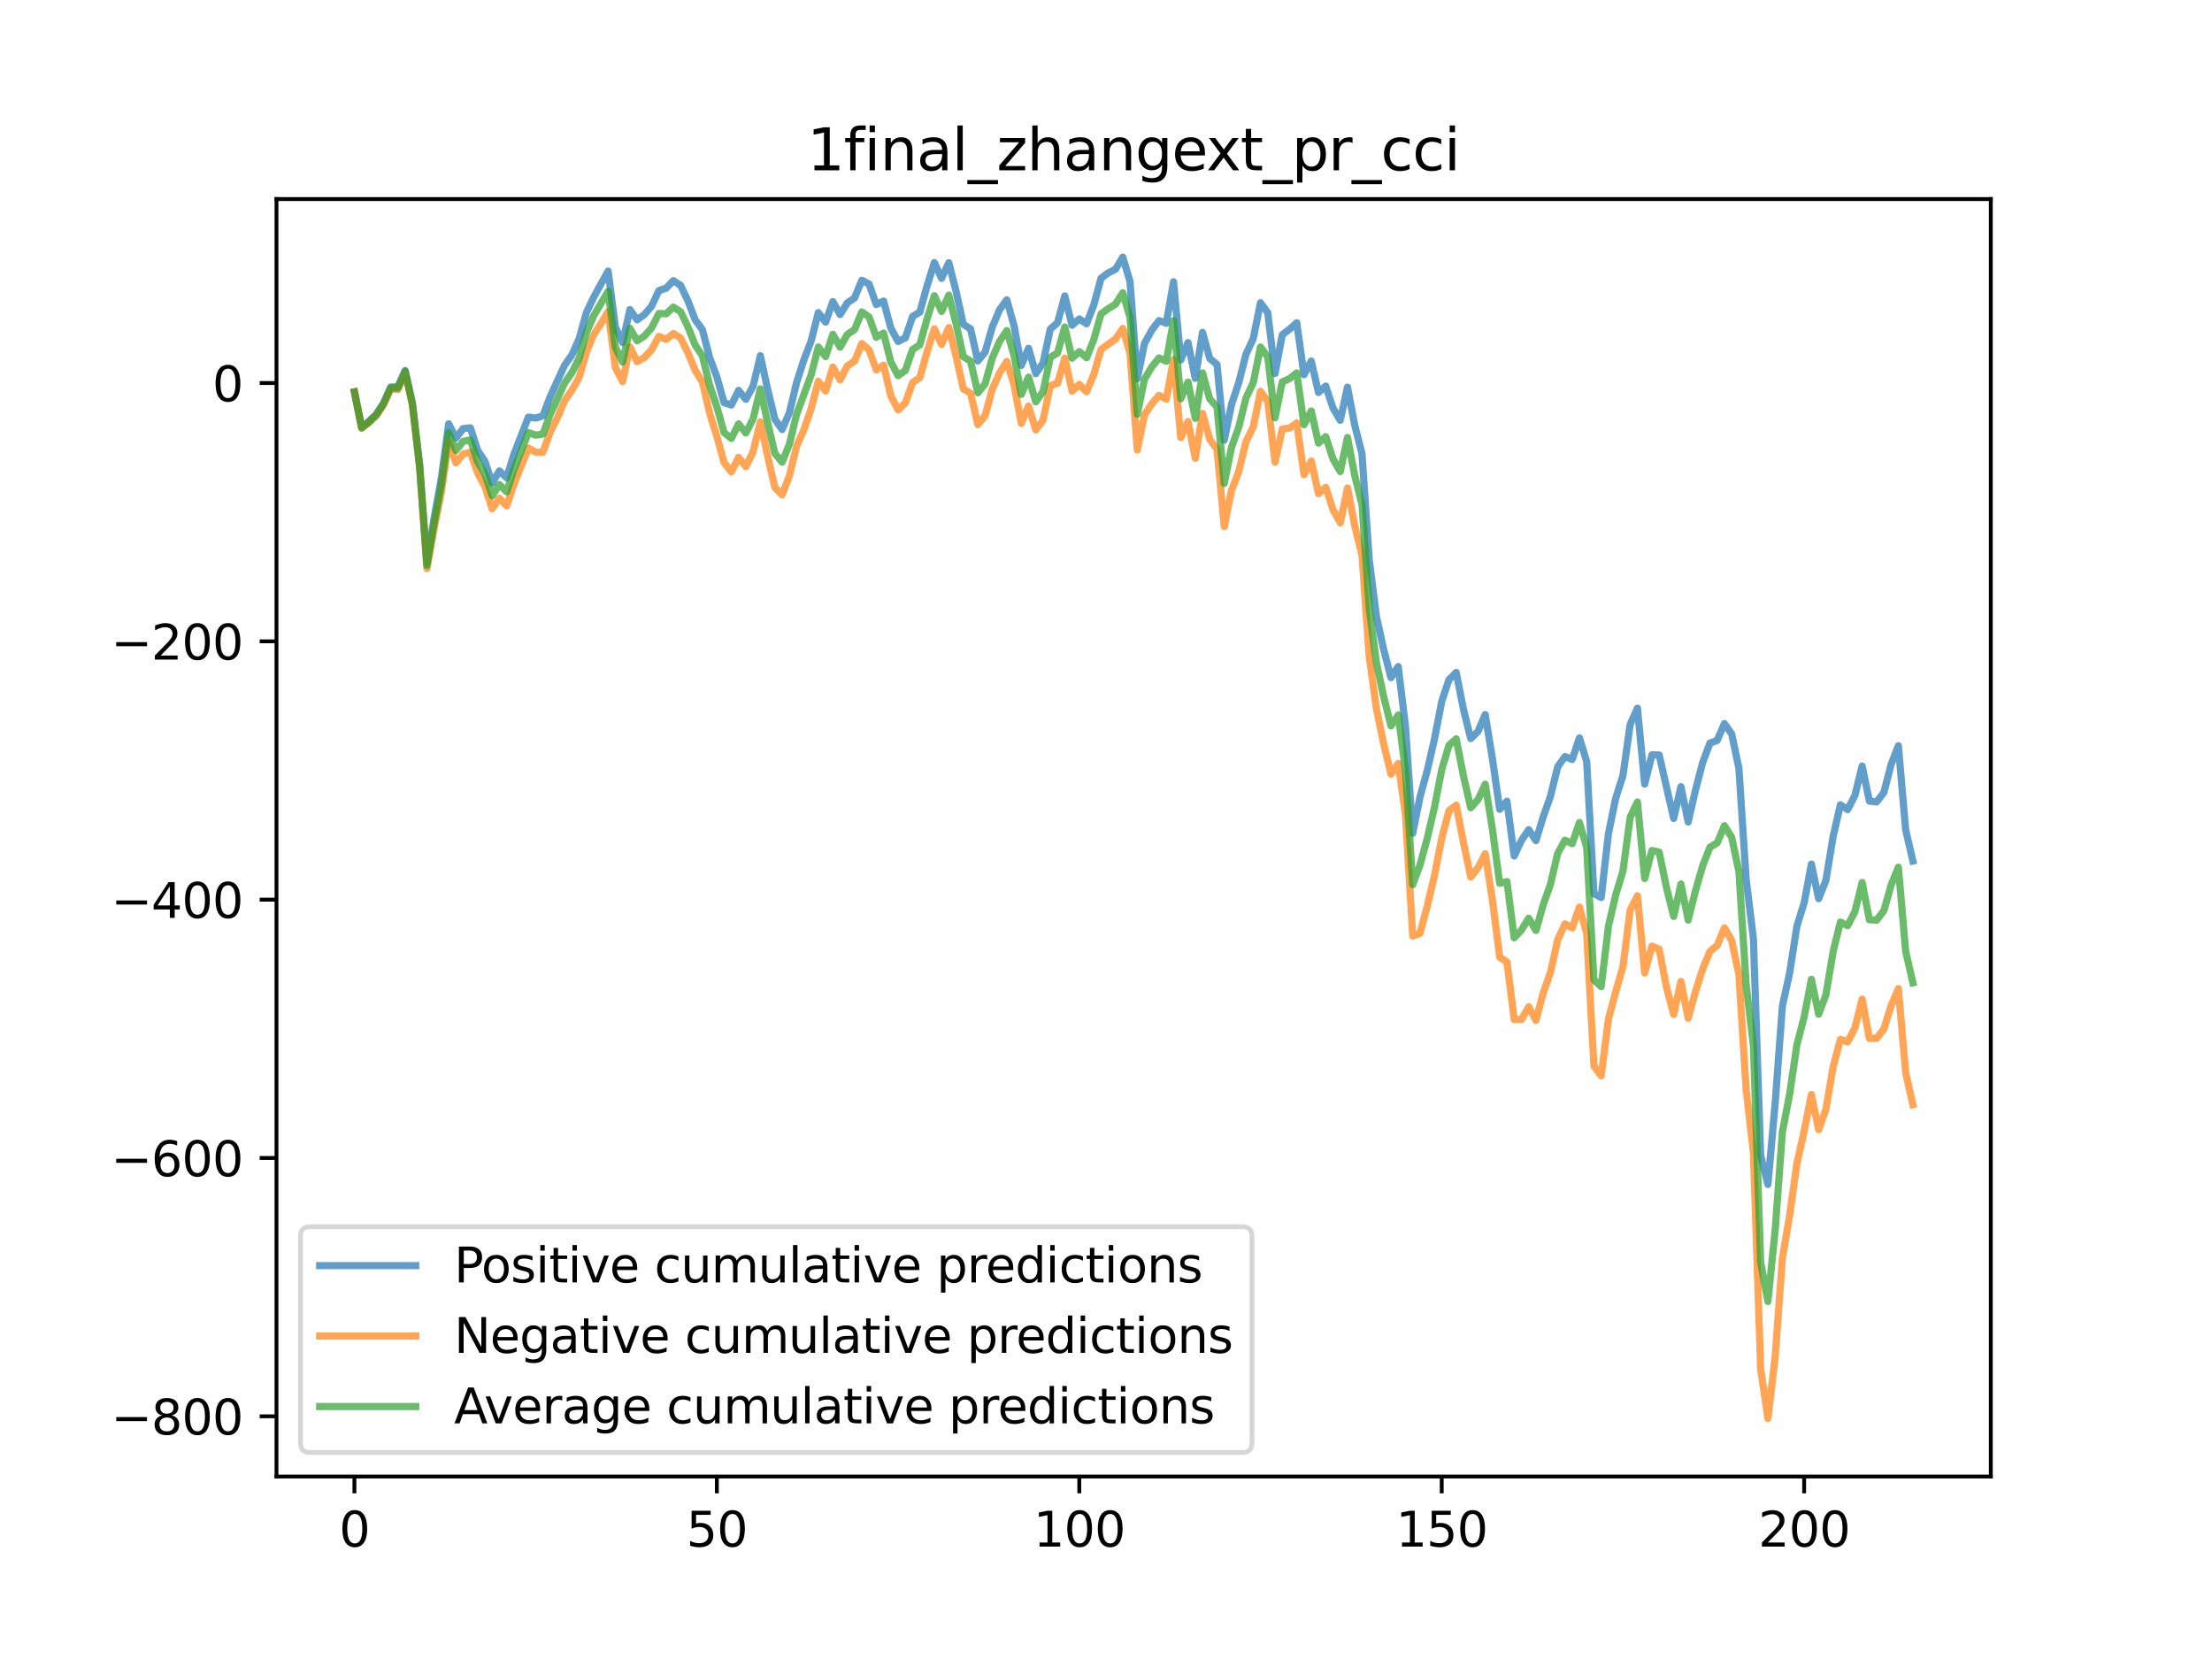 <?xml version="1.0" encoding="utf-8" standalone="no"?>
<!DOCTYPE svg PUBLIC "-//W3C//DTD SVG 1.1//EN"
  "http://www.w3.org/Graphics/SVG/1.1/DTD/svg11.dtd">
<svg xmlns:xlink="http://www.w3.org/1999/xlink" width="460.8pt" height="345.6pt" viewBox="0 0 460.8 345.6" xmlns="http://www.w3.org/2000/svg" version="1.1">
 <defs>
  <style type="text/css">*{stroke-linejoin: round; stroke-linecap: butt}</style>
 </defs>
 <g id="figure_1">
  <g id="patch_1">
   <path d="M 0 345.6 
L 460.8 345.6 
L 460.8 0 
L 0 0 
z
" style="fill: #ffffff"/>
  </g>
  <g id="axes_1">
   <g id="patch_2">
    <path d="M 57.6 307.584 
L 414.72 307.584 
L 414.72 41.472 
L 57.6 41.472 
z
" style="fill: #ffffff"/>
   </g>
   <g id="matplotlib.axis_1">
    <g id="xtick_1">
     <g id="line2d_1">
      <defs>
       <path id="m0b614abc8f" d="M 0 0 
L 0 3.5 
" style="stroke: #000000; stroke-width: 0.8"/>
      </defs>
      <g>
       <use xlink:href="#m0b614abc8f" x="73.833" y="307.584" style="stroke: #000000; stroke-width: 0.8"/>
      </g>
     </g>
     <g id="text_1">
      <!-- 0 -->
      <g transform="translate(70.651 322.182) scale(0.1 -0.1)">
       <defs>
        <path id="DejaVuSans-30" d="M 2034 4250 
Q 1547 4250 1301 3770 
Q 1056 3291 1056 2328 
Q 1056 1369 1301 889 
Q 1547 409 2034 409 
Q 2525 409 2770 889 
Q 3016 1369 3016 2328 
Q 3016 3291 2770 3770 
Q 2525 4250 2034 4250 
z
M 2034 4750 
Q 2819 4750 3233 4129 
Q 3647 3509 3647 2328 
Q 3647 1150 3233 529 
Q 2819 -91 2034 -91 
Q 1250 -91 836 529 
Q 422 1150 422 2328 
Q 422 3509 836 4129 
Q 1250 4750 2034 4750 
z
" transform="scale(0.016)"/>
       </defs>
       <use xlink:href="#DejaVuSans-30"/>
      </g>
     </g>
    </g>
    <g id="xtick_2">
     <g id="line2d_2">
      <g>
       <use xlink:href="#m0b614abc8f" x="149.334" y="307.584" style="stroke: #000000; stroke-width: 0.8"/>
      </g>
     </g>
     <g id="text_2">
      <!-- 50 -->
      <g transform="translate(142.971 322.182) scale(0.1 -0.1)">
       <defs>
        <path id="DejaVuSans-35" d="M 691 4666 
L 3169 4666 
L 3169 4134 
L 1269 4134 
L 1269 2991 
Q 1406 3038 1543 3061 
Q 1681 3084 1819 3084 
Q 2600 3084 3056 2656 
Q 3513 2228 3513 1497 
Q 3513 744 3044 326 
Q 2575 -91 1722 -91 
Q 1428 -91 1123 -41 
Q 819 9 494 109 
L 494 744 
Q 775 591 1075 516 
Q 1375 441 1709 441 
Q 2250 441 2565 725 
Q 2881 1009 2881 1497 
Q 2881 1984 2565 2268 
Q 2250 2553 1709 2553 
Q 1456 2553 1204 2497 
Q 953 2441 691 2322 
L 691 4666 
z
" transform="scale(0.016)"/>
       </defs>
       <use xlink:href="#DejaVuSans-35"/>
       <use xlink:href="#DejaVuSans-30" x="63.623"/>
      </g>
     </g>
    </g>
    <g id="xtick_3">
     <g id="line2d_3">
      <g>
       <use xlink:href="#m0b614abc8f" x="224.835" y="307.584" style="stroke: #000000; stroke-width: 0.8"/>
      </g>
     </g>
     <g id="text_3">
      <!-- 100 -->
      <g transform="translate(215.291 322.182) scale(0.1 -0.1)">
       <defs>
        <path id="DejaVuSans-31" d="M 794 531 
L 1825 531 
L 1825 4091 
L 703 3866 
L 703 4441 
L 1819 4666 
L 2450 4666 
L 2450 531 
L 3481 531 
L 3481 0 
L 794 0 
L 794 531 
z
" transform="scale(0.016)"/>
       </defs>
       <use xlink:href="#DejaVuSans-31"/>
       <use xlink:href="#DejaVuSans-30" x="63.623"/>
       <use xlink:href="#DejaVuSans-30" x="127.246"/>
      </g>
     </g>
    </g>
    <g id="xtick_4">
     <g id="line2d_4">
      <g>
       <use xlink:href="#m0b614abc8f" x="300.336" y="307.584" style="stroke: #000000; stroke-width: 0.8"/>
      </g>
     </g>
     <g id="text_4">
      <!-- 150 -->
      <g transform="translate(290.792 322.182) scale(0.1 -0.1)">
       <use xlink:href="#DejaVuSans-31"/>
       <use xlink:href="#DejaVuSans-35" x="63.623"/>
       <use xlink:href="#DejaVuSans-30" x="127.246"/>
      </g>
     </g>
    </g>
    <g id="xtick_5">
     <g id="line2d_5">
      <g>
       <use xlink:href="#m0b614abc8f" x="375.837" y="307.584" style="stroke: #000000; stroke-width: 0.8"/>
      </g>
     </g>
     <g id="text_5">
      <!-- 200 -->
      <g transform="translate(366.293 322.182) scale(0.1 -0.1)">
       <defs>
        <path id="DejaVuSans-32" d="M 1228 531 
L 3431 531 
L 3431 0 
L 469 0 
L 469 531 
Q 828 903 1448 1529 
Q 2069 2156 2228 2338 
Q 2531 2678 2651 2914 
Q 2772 3150 2772 3378 
Q 2772 3750 2511 3984 
Q 2250 4219 1831 4219 
Q 1534 4219 1204 4116 
Q 875 4013 500 3803 
L 500 4441 
Q 881 4594 1212 4672 
Q 1544 4750 1819 4750 
Q 2544 4750 2975 4387 
Q 3406 4025 3406 3419 
Q 3406 3131 3298 2873 
Q 3191 2616 2906 2266 
Q 2828 2175 2409 1742 
Q 1991 1309 1228 531 
z
" transform="scale(0.016)"/>
       </defs>
       <use xlink:href="#DejaVuSans-32"/>
       <use xlink:href="#DejaVuSans-30" x="63.623"/>
       <use xlink:href="#DejaVuSans-30" x="127.246"/>
      </g>
     </g>
    </g>
   </g>
   <g id="matplotlib.axis_2">
    <g id="ytick_1">
     <g id="line2d_6">
      <defs>
       <path id="m497c3c4cc0" d="M 0 0 
L -3.5 0 
" style="stroke: #000000; stroke-width: 0.8"/>
      </defs>
      <g>
       <use xlink:href="#m497c3c4cc0" x="57.6" y="295.037" style="stroke: #000000; stroke-width: 0.8"/>
      </g>
     </g>
     <g id="text_6">
      <!-- −800 -->
      <g transform="translate(23.133 298.836) scale(0.1 -0.1)">
       <defs>
        <path id="DejaVuSans-2212" d="M 678 2272 
L 4684 2272 
L 4684 1741 
L 678 1741 
L 678 2272 
z
" transform="scale(0.016)"/>
        <path id="DejaVuSans-38" d="M 2034 2216 
Q 1584 2216 1326 1975 
Q 1069 1734 1069 1313 
Q 1069 891 1326 650 
Q 1584 409 2034 409 
Q 2484 409 2743 651 
Q 3003 894 3003 1313 
Q 3003 1734 2745 1975 
Q 2488 2216 2034 2216 
z
M 1403 2484 
Q 997 2584 770 2862 
Q 544 3141 544 3541 
Q 544 4100 942 4425 
Q 1341 4750 2034 4750 
Q 2731 4750 3128 4425 
Q 3525 4100 3525 3541 
Q 3525 3141 3298 2862 
Q 3072 2584 2669 2484 
Q 3125 2378 3379 2068 
Q 3634 1759 3634 1313 
Q 3634 634 3220 271 
Q 2806 -91 2034 -91 
Q 1263 -91 848 271 
Q 434 634 434 1313 
Q 434 1759 690 2068 
Q 947 2378 1403 2484 
z
M 1172 3481 
Q 1172 3119 1398 2916 
Q 1625 2713 2034 2713 
Q 2441 2713 2670 2916 
Q 2900 3119 2900 3481 
Q 2900 3844 2670 4047 
Q 2441 4250 2034 4250 
Q 1625 4250 1398 4047 
Q 1172 3844 1172 3481 
z
" transform="scale(0.016)"/>
       </defs>
       <use xlink:href="#DejaVuSans-2212"/>
       <use xlink:href="#DejaVuSans-38" x="83.789"/>
       <use xlink:href="#DejaVuSans-30" x="147.412"/>
       <use xlink:href="#DejaVuSans-30" x="211.035"/>
      </g>
     </g>
    </g>
    <g id="ytick_2">
     <g id="line2d_7">
      <g>
       <use xlink:href="#m497c3c4cc0" x="57.6" y="241.226" style="stroke: #000000; stroke-width: 0.8"/>
      </g>
     </g>
     <g id="text_7">
      <!-- −600 -->
      <g transform="translate(23.133 245.026) scale(0.1 -0.1)">
       <defs>
        <path id="DejaVuSans-36" d="M 2113 2584 
Q 1688 2584 1439 2293 
Q 1191 2003 1191 1497 
Q 1191 994 1439 701 
Q 1688 409 2113 409 
Q 2538 409 2786 701 
Q 3034 994 3034 1497 
Q 3034 2003 2786 2293 
Q 2538 2584 2113 2584 
z
M 3366 4563 
L 3366 3988 
Q 3128 4100 2886 4159 
Q 2644 4219 2406 4219 
Q 1781 4219 1451 3797 
Q 1122 3375 1075 2522 
Q 1259 2794 1537 2939 
Q 1816 3084 2150 3084 
Q 2853 3084 3261 2657 
Q 3669 2231 3669 1497 
Q 3669 778 3244 343 
Q 2819 -91 2113 -91 
Q 1303 -91 875 529 
Q 447 1150 447 2328 
Q 447 3434 972 4092 
Q 1497 4750 2381 4750 
Q 2619 4750 2861 4703 
Q 3103 4656 3366 4563 
z
" transform="scale(0.016)"/>
       </defs>
       <use xlink:href="#DejaVuSans-2212"/>
       <use xlink:href="#DejaVuSans-36" x="83.789"/>
       <use xlink:href="#DejaVuSans-30" x="147.412"/>
       <use xlink:href="#DejaVuSans-30" x="211.035"/>
      </g>
     </g>
    </g>
    <g id="ytick_3">
     <g id="line2d_8">
      <g>
       <use xlink:href="#m497c3c4cc0" x="57.6" y="187.416" style="stroke: #000000; stroke-width: 0.8"/>
      </g>
     </g>
     <g id="text_8">
      <!-- −400 -->
      <g transform="translate(23.133 191.215) scale(0.1 -0.1)">
       <defs>
        <path id="DejaVuSans-34" d="M 2419 4116 
L 825 1625 
L 2419 1625 
L 2419 4116 
z
M 2253 4666 
L 3047 4666 
L 3047 1625 
L 3713 1625 
L 3713 1100 
L 3047 1100 
L 3047 0 
L 2419 0 
L 2419 1100 
L 313 1100 
L 313 1709 
L 2253 4666 
z
" transform="scale(0.016)"/>
       </defs>
       <use xlink:href="#DejaVuSans-2212"/>
       <use xlink:href="#DejaVuSans-34" x="83.789"/>
       <use xlink:href="#DejaVuSans-30" x="147.412"/>
       <use xlink:href="#DejaVuSans-30" x="211.035"/>
      </g>
     </g>
    </g>
    <g id="ytick_4">
     <g id="line2d_9">
      <g>
       <use xlink:href="#m497c3c4cc0" x="57.6" y="133.605" style="stroke: #000000; stroke-width: 0.8"/>
      </g>
     </g>
     <g id="text_9">
      <!-- −200 -->
      <g transform="translate(23.133 137.404) scale(0.1 -0.1)">
       <use xlink:href="#DejaVuSans-2212"/>
       <use xlink:href="#DejaVuSans-32" x="83.789"/>
       <use xlink:href="#DejaVuSans-30" x="147.412"/>
       <use xlink:href="#DejaVuSans-30" x="211.035"/>
      </g>
     </g>
    </g>
    <g id="ytick_5">
     <g id="line2d_10">
      <g>
       <use xlink:href="#m497c3c4cc0" x="57.6" y="79.794" style="stroke: #000000; stroke-width: 0.8"/>
      </g>
     </g>
     <g id="text_10">
      <!-- 0 -->
      <g transform="translate(44.237 83.594) scale(0.1 -0.1)">
       <use xlink:href="#DejaVuSans-30"/>
      </g>
     </g>
    </g>
   </g>
   <g id="line2d_11">
    <path d="M 73.833 81.65 
L 75.343 89.018 
L 76.853 87.754 
L 78.363 86.33 
L 79.873 84.019 
L 81.383 80.642 
L 82.893 80.517 
L 84.403 77.174 
L 85.913 83.98 
L 87.423 96.897 
L 88.933 117.179 
L 90.443 107.913 
L 91.953 99.524 
L 93.463 88.286 
L 94.973 91.252 
L 96.483 89.283 
L 97.993 89.121 
L 99.503 93.834 
L 101.013 96.103 
L 102.523 100.621 
L 104.033 98.099 
L 105.543 99.528 
L 107.053 94.665 
L 110.073 86.89 
L 111.583 87.101 
L 113.093 86.631 
L 114.603 82.64 
L 117.623 76.067 
L 119.133 73.955 
L 120.643 70.562 
L 122.153 65.133 
L 123.663 61.938 
L 126.683 56.471 
L 128.193 68.156 
L 129.704 71.349 
L 131.214 64.5 
L 132.724 66.615 
L 134.234 65.545 
L 135.744 63.776 
L 137.254 60.538 
L 138.764 60.039 
L 140.274 58.462 
L 141.784 59.46 
L 143.294 62.636 
L 144.804 66.605 
L 146.314 68.662 
L 147.824 74.472 
L 149.334 78.537 
L 150.844 83.885 
L 152.354 84.374 
L 153.864 81.327 
L 155.374 83.186 
L 156.884 80.437 
L 158.394 74.104 
L 159.904 81.035 
L 161.414 87.313 
L 162.924 89.468 
L 164.434 86.01 
L 165.944 79.694 
L 167.454 74.989 
L 168.964 71.063 
L 170.474 65.124 
L 171.984 67.112 
L 173.494 62.823 
L 175.004 65.525 
L 176.514 63.097 
L 178.024 62.073 
L 179.534 58.386 
L 181.044 59.178 
L 182.554 63.442 
L 184.064 62.711 
L 185.574 68.352 
L 187.084 71.133 
L 188.594 70.389 
L 190.104 65.928 
L 191.614 65.028 
L 193.124 59.556 
L 194.634 54.72 
L 196.144 57.993 
L 197.654 54.73 
L 199.164 60.676 
L 200.675 67.56 
L 202.185 68.515 
L 203.695 75.2 
L 205.205 73.365 
L 206.715 68.106 
L 208.225 64.528 
L 209.735 62.453 
L 211.245 67.873 
L 212.755 76.117 
L 214.265 72.567 
L 215.775 77.843 
L 217.285 75.628 
L 218.795 68.555 
L 220.305 67.227 
L 221.815 61.645 
L 223.325 67.754 
L 224.835 66.436 
L 226.345 67.444 
L 227.855 63.54 
L 229.365 57.975 
L 230.875 56.852 
L 232.385 56.084 
L 233.895 53.568 
L 235.405 58.669 
L 236.915 78.885 
L 238.425 71.535 
L 239.935 68.77 
L 241.445 66.785 
L 242.955 67.346 
L 244.465 58.711 
L 245.975 74.991 
L 247.485 71.363 
L 248.995 78.821 
L 250.505 69.242 
L 252.015 74.683 
L 253.525 75.924 
L 255.035 91.692 
L 256.545 84.259 
L 258.055 79.714 
L 259.565 73.787 
L 261.075 70.511 
L 262.585 63.066 
L 264.095 65.144 
L 265.605 77.823 
L 267.115 69.75 
L 268.625 68.587 
L 270.135 67.237 
L 271.645 78.07 
L 273.156 75.21 
L 274.666 81.761 
L 276.176 80.423 
L 277.686 85.009 
L 279.196 87.555 
L 280.706 80.654 
L 282.216 88.598 
L 283.726 94.517 
L 285.236 116.616 
L 286.746 128.48 
L 288.256 135.338 
L 289.766 141.169 
L 291.276 138.858 
L 292.786 151.38 
L 294.296 173.599 
L 295.806 166.028 
L 297.316 160.53 
L 298.826 153.945 
L 300.336 146.107 
L 301.846 141.602 
L 303.356 140.083 
L 304.866 147.783 
L 306.376 153.858 
L 307.886 152.394 
L 309.396 148.861 
L 310.906 158.101 
L 312.416 168.595 
L 313.926 166.912 
L 315.436 178.321 
L 316.946 175.061 
L 318.456 172.846 
L 319.966 175.119 
L 321.476 170.159 
L 322.986 165.894 
L 324.496 159.747 
L 326.006 157.595 
L 327.516 158.205 
L 329.026 153.735 
L 330.536 158.636 
L 332.046 186.164 
L 333.556 186.976 
L 335.066 173.67 
L 336.576 166.285 
L 338.086 161.592 
L 339.596 150.903 
L 341.106 147.526 
L 342.616 163.33 
L 344.127 157.241 
L 345.637 157.279 
L 348.657 170.5 
L 350.167 163.881 
L 351.677 171.236 
L 353.187 164.642 
L 354.697 158.845 
L 356.207 154.812 
L 357.717 154.248 
L 359.227 150.742 
L 360.737 152.893 
L 362.247 160.068 
L 363.757 183.228 
L 365.267 195.535 
L 366.777 240.708 
L 368.287 246.733 
L 369.797 229.871 
L 371.307 209.568 
L 372.817 202.665 
L 374.327 192.933 
L 375.837 188.051 
L 377.347 180.002 
L 378.857 187.208 
L 380.367 183.422 
L 381.877 174.233 
L 383.387 167.654 
L 384.897 168.659 
L 386.407 165.719 
L 387.917 159.571 
L 389.427 166.884 
L 390.937 167.056 
L 392.447 165.083 
L 393.957 159.245 
L 395.467 155.359 
L 396.977 172.834 
L 398.487 179.361 
L 398.487 179.361 
" clip-path="url(#pca2a68fd7c)" style="fill: none; stroke: #1f77b4; stroke-opacity: 0.7; stroke-width: 1.5; stroke-linecap: square"/>
   </g>
   <g id="line2d_12">
    <path d="M 73.833 81.63 
L 75.343 89.22 
L 76.853 88.058 
L 78.363 86.623 
L 79.873 84.34 
L 81.383 80.998 
L 82.893 81.169 
L 84.403 77.633 
L 85.913 84.38 
L 87.423 97.544 
L 88.933 118.445 
L 90.443 110.068 
L 91.953 102.386 
L 93.463 92 
L 94.973 96.412 
L 96.483 94.576 
L 97.993 94.22 
L 99.503 98.552 
L 101.013 101.35 
L 102.523 105.974 
L 104.033 103.78 
L 105.543 105.372 
L 107.053 100.896 
L 110.073 93.335 
L 111.583 94.185 
L 113.093 94.188 
L 114.603 90.02 
L 116.113 87.029 
L 117.623 83.461 
L 119.133 81.291 
L 120.643 78.615 
L 122.153 73.388 
L 123.663 69.698 
L 125.173 67.451 
L 126.683 64.906 
L 128.193 76.569 
L 129.704 79.474 
L 131.214 72.255 
L 132.724 75.327 
L 134.234 74.487 
L 135.744 72.836 
L 137.254 70.065 
L 138.764 70.702 
L 140.274 69.488 
L 141.784 70.425 
L 143.294 73.462 
L 144.804 77.132 
L 146.314 79.565 
L 147.824 86.026 
L 149.334 90.912 
L 150.844 96.379 
L 152.354 98.293 
L 153.864 95.279 
L 155.374 97.209 
L 156.884 94.097 
L 158.394 87.888 
L 159.904 94.995 
L 161.414 101.552 
L 162.924 103.083 
L 164.434 99.125 
L 165.944 92.939 
L 167.454 89.543 
L 168.964 85.174 
L 170.474 79.43 
L 171.984 81.457 
L 173.494 76.467 
L 175.004 79.12 
L 176.514 76.224 
L 178.024 75.227 
L 179.534 71.573 
L 181.044 72.904 
L 182.554 77.054 
L 184.064 76.068 
L 185.574 82.465 
L 187.084 85.384 
L 188.594 83.959 
L 190.104 79.691 
L 191.614 78.649 
L 193.124 73.294 
L 194.634 68.503 
L 196.144 71.757 
L 197.654 68.24 
L 199.164 74.201 
L 200.675 81.017 
L 202.185 81.919 
L 203.695 88.439 
L 205.205 86.61 
L 206.715 81.043 
L 208.225 77.706 
L 209.735 75.29 
L 211.245 80.218 
L 212.755 88.202 
L 214.265 84.583 
L 215.775 89.582 
L 217.285 87.488 
L 218.795 80.358 
L 220.305 79.825 
L 221.815 74.584 
L 223.325 81.481 
L 224.835 80.07 
L 226.345 81.607 
L 227.855 77.992 
L 229.365 72.783 
L 232.385 70.622 
L 233.895 68.42 
L 235.405 73.597 
L 236.915 93.745 
L 238.425 86.37 
L 239.935 84.143 
L 241.445 82.351 
L 242.955 83.158 
L 244.465 74.908 
L 245.975 91.162 
L 247.485 87.824 
L 248.995 95.471 
L 250.505 86.129 
L 252.015 91.548 
L 253.525 93.604 
L 255.035 109.687 
L 256.545 102.148 
L 258.055 98.218 
L 259.565 91.977 
L 261.075 88.912 
L 262.585 81.522 
L 264.095 83.623 
L 265.605 96.276 
L 267.115 89.37 
L 268.625 89.171 
L 270.135 88.117 
L 271.645 98.876 
L 273.156 96.034 
L 274.666 102.841 
L 276.176 101.512 
L 277.686 106.185 
L 279.196 108.909 
L 280.706 101.638 
L 282.216 109.519 
L 283.726 115.665 
L 285.236 136.783 
L 286.746 147.719 
L 288.256 155.03 
L 289.766 161.277 
L 291.276 159.042 
L 292.786 169.698 
L 294.296 194.977 
L 295.806 194.429 
L 297.316 188.779 
L 298.826 182.402 
L 300.336 174.603 
L 301.846 168.871 
L 303.356 167.745 
L 304.866 175.524 
L 306.376 182.687 
L 307.886 180.769 
L 309.396 177.86 
L 310.906 187.556 
L 312.416 199.422 
L 313.926 200.386 
L 315.436 212.407 
L 316.946 212.375 
L 318.456 209.734 
L 319.966 212.549 
L 321.476 206.841 
L 322.986 202.561 
L 324.496 195.766 
L 326.006 192.469 
L 327.516 193.3 
L 329.026 188.956 
L 330.536 194.458 
L 332.046 222.072 
L 333.556 224.107 
L 335.066 212.277 
L 336.576 206.604 
L 338.086 201.372 
L 339.596 189.581 
L 341.106 186.607 
L 342.616 202.666 
L 344.127 197.112 
L 345.637 197.742 
L 347.147 205.62 
L 348.657 211.331 
L 350.167 204.454 
L 351.677 212.106 
L 353.187 206.573 
L 354.697 201.844 
L 356.207 198.19 
L 357.717 196.961 
L 359.227 193.276 
L 360.737 195.926 
L 362.247 203.047 
L 363.757 227.048 
L 365.267 240.102 
L 366.777 285.152 
L 368.287 295.488 
L 369.797 282.651 
L 371.307 262.019 
L 372.817 253.157 
L 374.327 242.368 
L 375.837 235.618 
L 377.347 228 
L 378.857 235.336 
L 380.367 231.09 
L 381.877 222.204 
L 383.387 216.524 
L 384.897 217.032 
L 386.407 214.127 
L 387.917 208.113 
L 389.427 216.318 
L 390.937 216.314 
L 392.447 214.322 
L 393.957 209.499 
L 395.467 205.953 
L 396.977 223.434 
L 398.487 230.115 
L 398.487 230.115 
" clip-path="url(#pca2a68fd7c)" style="fill: none; stroke: #ff7f0e; stroke-opacity: 0.7; stroke-width: 1.5; stroke-linecap: square"/>
   </g>
   <g id="line2d_13">
    <path d="M 73.833 81.64 
L 75.343 89.119 
L 76.853 87.906 
L 78.363 86.477 
L 79.873 84.179 
L 81.383 80.82 
L 82.893 80.843 
L 84.403 77.403 
L 85.913 84.18 
L 87.423 97.22 
L 88.933 117.812 
L 90.443 108.991 
L 91.953 100.955 
L 93.463 90.143 
L 94.973 93.832 
L 96.483 91.93 
L 97.993 91.67 
L 99.503 96.193 
L 101.013 98.727 
L 102.523 103.298 
L 104.033 100.94 
L 105.543 102.45 
L 107.053 97.78 
L 110.073 90.113 
L 111.583 90.643 
L 113.093 90.409 
L 114.603 86.33 
L 117.623 79.764 
L 119.133 77.623 
L 120.643 74.588 
L 122.153 69.261 
L 123.663 65.818 
L 126.683 60.688 
L 128.193 72.363 
L 129.704 75.411 
L 131.214 68.378 
L 132.724 70.971 
L 134.234 70.016 
L 135.744 68.306 
L 137.254 65.302 
L 138.764 65.371 
L 140.274 63.975 
L 141.784 64.943 
L 143.294 68.049 
L 144.804 71.868 
L 146.314 74.113 
L 147.824 80.249 
L 149.334 84.724 
L 150.844 90.132 
L 152.354 91.334 
L 153.864 88.303 
L 155.374 90.198 
L 156.884 87.267 
L 158.394 80.996 
L 159.904 88.015 
L 161.414 94.432 
L 162.924 96.276 
L 164.434 92.567 
L 165.944 86.316 
L 168.964 78.119 
L 170.474 72.277 
L 171.984 74.285 
L 173.494 69.645 
L 175.004 72.323 
L 176.514 69.66 
L 178.024 68.65 
L 179.534 64.98 
L 181.044 66.041 
L 182.554 70.248 
L 184.064 69.39 
L 185.574 75.408 
L 187.084 78.259 
L 188.594 77.174 
L 190.104 72.809 
L 191.614 71.839 
L 193.124 66.425 
L 194.634 61.611 
L 196.144 64.875 
L 197.654 61.485 
L 199.164 67.439 
L 200.675 74.288 
L 202.185 75.217 
L 203.695 81.819 
L 205.205 79.988 
L 206.715 74.574 
L 208.225 71.117 
L 209.735 68.871 
L 211.245 74.045 
L 212.755 82.159 
L 214.265 78.575 
L 215.775 83.713 
L 217.285 81.558 
L 218.795 74.457 
L 220.305 73.526 
L 221.815 68.114 
L 223.325 74.617 
L 224.835 73.253 
L 226.345 74.526 
L 227.855 70.766 
L 229.365 65.379 
L 230.875 64.29 
L 232.385 63.353 
L 233.895 60.994 
L 235.405 66.133 
L 236.915 86.315 
L 238.425 78.952 
L 239.935 76.457 
L 241.445 74.568 
L 242.955 75.252 
L 244.465 66.809 
L 245.975 83.077 
L 247.485 79.593 
L 248.995 87.146 
L 250.505 77.686 
L 252.015 83.115 
L 253.525 84.764 
L 255.035 100.689 
L 256.545 93.204 
L 258.055 88.966 
L 259.565 82.882 
L 261.075 79.711 
L 262.585 72.294 
L 264.095 74.383 
L 265.605 87.049 
L 267.115 79.56 
L 268.625 78.879 
L 270.135 77.677 
L 271.645 88.473 
L 273.156 85.622 
L 274.666 92.301 
L 276.176 90.967 
L 277.686 95.597 
L 279.196 98.232 
L 280.706 91.146 
L 282.216 99.058 
L 283.726 105.091 
L 285.236 126.699 
L 286.746 138.099 
L 288.256 145.184 
L 289.766 151.223 
L 291.276 148.95 
L 292.786 160.539 
L 294.296 184.288 
L 295.806 180.228 
L 297.316 174.655 
L 298.826 168.174 
L 300.336 160.355 
L 301.846 155.236 
L 303.356 153.914 
L 304.866 161.654 
L 306.376 168.273 
L 307.886 166.582 
L 309.396 163.36 
L 310.906 172.829 
L 312.416 184.008 
L 313.926 183.649 
L 315.436 195.364 
L 316.946 193.718 
L 318.456 191.29 
L 319.966 193.834 
L 321.476 188.5 
L 322.986 184.227 
L 324.496 177.757 
L 326.006 175.032 
L 327.516 175.753 
L 329.026 171.346 
L 330.536 176.547 
L 332.046 204.118 
L 333.556 205.542 
L 335.066 192.974 
L 336.576 186.444 
L 338.086 181.482 
L 339.596 170.242 
L 341.106 167.066 
L 342.616 182.998 
L 344.127 177.176 
L 345.637 177.511 
L 347.147 184.85 
L 348.657 190.916 
L 350.167 184.168 
L 351.677 191.671 
L 353.187 185.607 
L 354.697 180.345 
L 356.207 176.501 
L 357.717 175.605 
L 359.227 172.009 
L 360.737 174.409 
L 362.247 181.558 
L 363.757 205.138 
L 365.267 217.818 
L 366.777 262.93 
L 368.287 271.111 
L 369.797 256.261 
L 371.307 235.793 
L 372.817 227.911 
L 374.327 217.651 
L 375.837 211.834 
L 377.347 204.001 
L 378.857 211.272 
L 380.367 207.256 
L 381.877 198.218 
L 383.387 192.089 
L 384.897 192.845 
L 386.407 189.923 
L 387.917 183.842 
L 389.427 191.601 
L 390.937 191.685 
L 392.447 189.702 
L 393.957 184.372 
L 395.467 180.656 
L 396.977 198.134 
L 398.487 204.738 
L 398.487 204.738 
" clip-path="url(#pca2a68fd7c)" style="fill: none; stroke: #2ca02c; stroke-opacity: 0.7; stroke-width: 1.5; stroke-linecap: square"/>
   </g>
   <g id="patch_3">
    <path d="M 57.6 307.584 
L 57.6 41.472 
" style="fill: none; stroke: #000000; stroke-width: 0.8; stroke-linejoin: miter; stroke-linecap: square"/>
   </g>
   <g id="patch_4">
    <path d="M 414.72 307.584 
L 414.72 41.472 
" style="fill: none; stroke: #000000; stroke-width: 0.8; stroke-linejoin: miter; stroke-linecap: square"/>
   </g>
   <g id="patch_5">
    <path d="M 57.6 307.584 
L 414.72 307.584 
" style="fill: none; stroke: #000000; stroke-width: 0.8; stroke-linejoin: miter; stroke-linecap: square"/>
   </g>
   <g id="patch_6">
    <path d="M 57.6 41.472 
L 414.72 41.472 
" style="fill: none; stroke: #000000; stroke-width: 0.8; stroke-linejoin: miter; stroke-linecap: square"/>
   </g>
   <g id="text_11">
    <!-- 1final_zhangext_pr_cci -->
    <g transform="translate(168.146 35.472) scale(0.12 -0.12)">
     <defs>
      <path id="DejaVuSans-66" d="M 2375 4863 
L 2375 4384 
L 1825 4384 
Q 1516 4384 1395 4259 
Q 1275 4134 1275 3809 
L 1275 3500 
L 2222 3500 
L 2222 3053 
L 1275 3053 
L 1275 0 
L 697 0 
L 697 3053 
L 147 3053 
L 147 3500 
L 697 3500 
L 697 3744 
Q 697 4328 969 4595 
Q 1241 4863 1831 4863 
L 2375 4863 
z
" transform="scale(0.016)"/>
      <path id="DejaVuSans-69" d="M 603 3500 
L 1178 3500 
L 1178 0 
L 603 0 
L 603 3500 
z
M 603 4863 
L 1178 4863 
L 1178 4134 
L 603 4134 
L 603 4863 
z
" transform="scale(0.016)"/>
      <path id="DejaVuSans-6e" d="M 3513 2113 
L 3513 0 
L 2938 0 
L 2938 2094 
Q 2938 2591 2744 2837 
Q 2550 3084 2163 3084 
Q 1697 3084 1428 2787 
Q 1159 2491 1159 1978 
L 1159 0 
L 581 0 
L 581 3500 
L 1159 3500 
L 1159 2956 
Q 1366 3272 1645 3428 
Q 1925 3584 2291 3584 
Q 2894 3584 3203 3211 
Q 3513 2838 3513 2113 
z
" transform="scale(0.016)"/>
      <path id="DejaVuSans-61" d="M 2194 1759 
Q 1497 1759 1228 1600 
Q 959 1441 959 1056 
Q 959 750 1161 570 
Q 1363 391 1709 391 
Q 2188 391 2477 730 
Q 2766 1069 2766 1631 
L 2766 1759 
L 2194 1759 
z
M 3341 1997 
L 3341 0 
L 2766 0 
L 2766 531 
Q 2569 213 2275 61 
Q 1981 -91 1556 -91 
Q 1019 -91 701 211 
Q 384 513 384 1019 
Q 384 1609 779 1909 
Q 1175 2209 1959 2209 
L 2766 2209 
L 2766 2266 
Q 2766 2663 2505 2880 
Q 2244 3097 1772 3097 
Q 1472 3097 1187 3025 
Q 903 2953 641 2809 
L 641 3341 
Q 956 3463 1253 3523 
Q 1550 3584 1831 3584 
Q 2591 3584 2966 3190 
Q 3341 2797 3341 1997 
z
" transform="scale(0.016)"/>
      <path id="DejaVuSans-6c" d="M 603 4863 
L 1178 4863 
L 1178 0 
L 603 0 
L 603 4863 
z
" transform="scale(0.016)"/>
      <path id="DejaVuSans-5f" d="M 3263 -1063 
L 3263 -1509 
L -63 -1509 
L -63 -1063 
L 3263 -1063 
z
" transform="scale(0.016)"/>
      <path id="DejaVuSans-7a" d="M 353 3500 
L 3084 3500 
L 3084 2975 
L 922 459 
L 3084 459 
L 3084 0 
L 275 0 
L 275 525 
L 2438 3041 
L 353 3041 
L 353 3500 
z
" transform="scale(0.016)"/>
      <path id="DejaVuSans-68" d="M 3513 2113 
L 3513 0 
L 2938 0 
L 2938 2094 
Q 2938 2591 2744 2837 
Q 2550 3084 2163 3084 
Q 1697 3084 1428 2787 
Q 1159 2491 1159 1978 
L 1159 0 
L 581 0 
L 581 4863 
L 1159 4863 
L 1159 2956 
Q 1366 3272 1645 3428 
Q 1925 3584 2291 3584 
Q 2894 3584 3203 3211 
Q 3513 2838 3513 2113 
z
" transform="scale(0.016)"/>
      <path id="DejaVuSans-67" d="M 2906 1791 
Q 2906 2416 2648 2759 
Q 2391 3103 1925 3103 
Q 1463 3103 1205 2759 
Q 947 2416 947 1791 
Q 947 1169 1205 825 
Q 1463 481 1925 481 
Q 2391 481 2648 825 
Q 2906 1169 2906 1791 
z
M 3481 434 
Q 3481 -459 3084 -895 
Q 2688 -1331 1869 -1331 
Q 1566 -1331 1297 -1286 
Q 1028 -1241 775 -1147 
L 775 -588 
Q 1028 -725 1275 -790 
Q 1522 -856 1778 -856 
Q 2344 -856 2625 -561 
Q 2906 -266 2906 331 
L 2906 616 
Q 2728 306 2450 153 
Q 2172 0 1784 0 
Q 1141 0 747 490 
Q 353 981 353 1791 
Q 353 2603 747 3093 
Q 1141 3584 1784 3584 
Q 2172 3584 2450 3431 
Q 2728 3278 2906 2969 
L 2906 3500 
L 3481 3500 
L 3481 434 
z
" transform="scale(0.016)"/>
      <path id="DejaVuSans-65" d="M 3597 1894 
L 3597 1613 
L 953 1613 
Q 991 1019 1311 708 
Q 1631 397 2203 397 
Q 2534 397 2845 478 
Q 3156 559 3463 722 
L 3463 178 
Q 3153 47 2828 -22 
Q 2503 -91 2169 -91 
Q 1331 -91 842 396 
Q 353 884 353 1716 
Q 353 2575 817 3079 
Q 1281 3584 2069 3584 
Q 2775 3584 3186 3129 
Q 3597 2675 3597 1894 
z
M 3022 2063 
Q 3016 2534 2758 2815 
Q 2500 3097 2075 3097 
Q 1594 3097 1305 2825 
Q 1016 2553 972 2059 
L 3022 2063 
z
" transform="scale(0.016)"/>
      <path id="DejaVuSans-78" d="M 3513 3500 
L 2247 1797 
L 3578 0 
L 2900 0 
L 1881 1375 
L 863 0 
L 184 0 
L 1544 1831 
L 300 3500 
L 978 3500 
L 1906 2253 
L 2834 3500 
L 3513 3500 
z
" transform="scale(0.016)"/>
      <path id="DejaVuSans-74" d="M 1172 4494 
L 1172 3500 
L 2356 3500 
L 2356 3053 
L 1172 3053 
L 1172 1153 
Q 1172 725 1289 603 
Q 1406 481 1766 481 
L 2356 481 
L 2356 0 
L 1766 0 
Q 1100 0 847 248 
Q 594 497 594 1153 
L 594 3053 
L 172 3053 
L 172 3500 
L 594 3500 
L 594 4494 
L 1172 4494 
z
" transform="scale(0.016)"/>
      <path id="DejaVuSans-70" d="M 1159 525 
L 1159 -1331 
L 581 -1331 
L 581 3500 
L 1159 3500 
L 1159 2969 
Q 1341 3281 1617 3432 
Q 1894 3584 2278 3584 
Q 2916 3584 3314 3078 
Q 3713 2572 3713 1747 
Q 3713 922 3314 415 
Q 2916 -91 2278 -91 
Q 1894 -91 1617 61 
Q 1341 213 1159 525 
z
M 3116 1747 
Q 3116 2381 2855 2742 
Q 2594 3103 2138 3103 
Q 1681 3103 1420 2742 
Q 1159 2381 1159 1747 
Q 1159 1113 1420 752 
Q 1681 391 2138 391 
Q 2594 391 2855 752 
Q 3116 1113 3116 1747 
z
" transform="scale(0.016)"/>
      <path id="DejaVuSans-72" d="M 2631 2963 
Q 2534 3019 2420 3045 
Q 2306 3072 2169 3072 
Q 1681 3072 1420 2755 
Q 1159 2438 1159 1844 
L 1159 0 
L 581 0 
L 581 3500 
L 1159 3500 
L 1159 2956 
Q 1341 3275 1631 3429 
Q 1922 3584 2338 3584 
Q 2397 3584 2469 3576 
Q 2541 3569 2628 3553 
L 2631 2963 
z
" transform="scale(0.016)"/>
      <path id="DejaVuSans-63" d="M 3122 3366 
L 3122 2828 
Q 2878 2963 2633 3030 
Q 2388 3097 2138 3097 
Q 1578 3097 1268 2742 
Q 959 2388 959 1747 
Q 959 1106 1268 751 
Q 1578 397 2138 397 
Q 2388 397 2633 464 
Q 2878 531 3122 666 
L 3122 134 
Q 2881 22 2623 -34 
Q 2366 -91 2075 -91 
Q 1284 -91 818 406 
Q 353 903 353 1747 
Q 353 2603 823 3093 
Q 1294 3584 2113 3584 
Q 2378 3584 2631 3529 
Q 2884 3475 3122 3366 
z
" transform="scale(0.016)"/>
     </defs>
     <use xlink:href="#DejaVuSans-31"/>
     <use xlink:href="#DejaVuSans-66" x="63.623"/>
     <use xlink:href="#DejaVuSans-69" x="98.828"/>
     <use xlink:href="#DejaVuSans-6e" x="126.611"/>
     <use xlink:href="#DejaVuSans-61" x="189.99"/>
     <use xlink:href="#DejaVuSans-6c" x="251.27"/>
     <use xlink:href="#DejaVuSans-5f" x="279.053"/>
     <use xlink:href="#DejaVuSans-7a" x="329.053"/>
     <use xlink:href="#DejaVuSans-68" x="381.543"/>
     <use xlink:href="#DejaVuSans-61" x="444.922"/>
     <use xlink:href="#DejaVuSans-6e" x="506.201"/>
     <use xlink:href="#DejaVuSans-67" x="569.58"/>
     <use xlink:href="#DejaVuSans-65" x="633.057"/>
     <use xlink:href="#DejaVuSans-78" x="692.83"/>
     <use xlink:href="#DejaVuSans-74" x="752.01"/>
     <use xlink:href="#DejaVuSans-5f" x="791.219"/>
     <use xlink:href="#DejaVuSans-70" x="841.219"/>
     <use xlink:href="#DejaVuSans-72" x="904.695"/>
     <use xlink:href="#DejaVuSans-5f" x="945.809"/>
     <use xlink:href="#DejaVuSans-63" x="995.809"/>
     <use xlink:href="#DejaVuSans-63" x="1050.789"/>
     <use xlink:href="#DejaVuSans-69" x="1105.77"/>
    </g>
   </g>
   <g id="legend_1">
    <g id="patch_7">
     <path d="M 64.6 302.584 
L 258.805 302.584 
Q 260.805 302.584 260.805 300.584 
L 260.805 257.55 
Q 260.805 255.55 258.805 255.55 
L 64.6 255.55 
Q 62.6 255.55 62.6 257.55 
L 62.6 300.584 
Q 62.6 302.584 64.6 302.584 
z
" style="fill: #ffffff; opacity: 0.8; stroke: #cccccc; stroke-linejoin: miter"/>
    </g>
    <g id="line2d_14">
     <path d="M 66.6 263.648 
L 76.6 263.648 
L 86.6 263.648 
" style="fill: none; stroke: #1f77b4; stroke-opacity: 0.7; stroke-width: 1.5; stroke-linecap: square"/>
    </g>
    <g id="text_12">
     <!-- Positive cumulative predictions -->
     <g transform="translate(94.6 267.148) scale(0.1 -0.1)">
      <defs>
       <path id="DejaVuSans-50" d="M 1259 4147 
L 1259 2394 
L 2053 2394 
Q 2494 2394 2734 2622 
Q 2975 2850 2975 3272 
Q 2975 3691 2734 3919 
Q 2494 4147 2053 4147 
L 1259 4147 
z
M 628 4666 
L 2053 4666 
Q 2838 4666 3239 4311 
Q 3641 3956 3641 3272 
Q 3641 2581 3239 2228 
Q 2838 1875 2053 1875 
L 1259 1875 
L 1259 0 
L 628 0 
L 628 4666 
z
" transform="scale(0.016)"/>
       <path id="DejaVuSans-6f" d="M 1959 3097 
Q 1497 3097 1228 2736 
Q 959 2375 959 1747 
Q 959 1119 1226 758 
Q 1494 397 1959 397 
Q 2419 397 2687 759 
Q 2956 1122 2956 1747 
Q 2956 2369 2687 2733 
Q 2419 3097 1959 3097 
z
M 1959 3584 
Q 2709 3584 3137 3096 
Q 3566 2609 3566 1747 
Q 3566 888 3137 398 
Q 2709 -91 1959 -91 
Q 1206 -91 779 398 
Q 353 888 353 1747 
Q 353 2609 779 3096 
Q 1206 3584 1959 3584 
z
" transform="scale(0.016)"/>
       <path id="DejaVuSans-73" d="M 2834 3397 
L 2834 2853 
Q 2591 2978 2328 3040 
Q 2066 3103 1784 3103 
Q 1356 3103 1142 2972 
Q 928 2841 928 2578 
Q 928 2378 1081 2264 
Q 1234 2150 1697 2047 
L 1894 2003 
Q 2506 1872 2764 1633 
Q 3022 1394 3022 966 
Q 3022 478 2636 193 
Q 2250 -91 1575 -91 
Q 1294 -91 989 -36 
Q 684 19 347 128 
L 347 722 
Q 666 556 975 473 
Q 1284 391 1588 391 
Q 1994 391 2212 530 
Q 2431 669 2431 922 
Q 2431 1156 2273 1281 
Q 2116 1406 1581 1522 
L 1381 1569 
Q 847 1681 609 1914 
Q 372 2147 372 2553 
Q 372 3047 722 3315 
Q 1072 3584 1716 3584 
Q 2034 3584 2315 3537 
Q 2597 3491 2834 3397 
z
" transform="scale(0.016)"/>
       <path id="DejaVuSans-76" d="M 191 3500 
L 800 3500 
L 1894 563 
L 2988 3500 
L 3597 3500 
L 2284 0 
L 1503 0 
L 191 3500 
z
" transform="scale(0.016)"/>
       <path id="DejaVuSans-20" transform="scale(0.016)"/>
       <path id="DejaVuSans-75" d="M 544 1381 
L 544 3500 
L 1119 3500 
L 1119 1403 
Q 1119 906 1312 657 
Q 1506 409 1894 409 
Q 2359 409 2629 706 
Q 2900 1003 2900 1516 
L 2900 3500 
L 3475 3500 
L 3475 0 
L 2900 0 
L 2900 538 
Q 2691 219 2414 64 
Q 2138 -91 1772 -91 
Q 1169 -91 856 284 
Q 544 659 544 1381 
z
M 1991 3584 
L 1991 3584 
z
" transform="scale(0.016)"/>
       <path id="DejaVuSans-6d" d="M 3328 2828 
Q 3544 3216 3844 3400 
Q 4144 3584 4550 3584 
Q 5097 3584 5394 3201 
Q 5691 2819 5691 2113 
L 5691 0 
L 5113 0 
L 5113 2094 
Q 5113 2597 4934 2840 
Q 4756 3084 4391 3084 
Q 3944 3084 3684 2787 
Q 3425 2491 3425 1978 
L 3425 0 
L 2847 0 
L 2847 2094 
Q 2847 2600 2669 2842 
Q 2491 3084 2119 3084 
Q 1678 3084 1418 2786 
Q 1159 2488 1159 1978 
L 1159 0 
L 581 0 
L 581 3500 
L 1159 3500 
L 1159 2956 
Q 1356 3278 1631 3431 
Q 1906 3584 2284 3584 
Q 2666 3584 2933 3390 
Q 3200 3197 3328 2828 
z
" transform="scale(0.016)"/>
       <path id="DejaVuSans-64" d="M 2906 2969 
L 2906 4863 
L 3481 4863 
L 3481 0 
L 2906 0 
L 2906 525 
Q 2725 213 2448 61 
Q 2172 -91 1784 -91 
Q 1150 -91 751 415 
Q 353 922 353 1747 
Q 353 2572 751 3078 
Q 1150 3584 1784 3584 
Q 2172 3584 2448 3432 
Q 2725 3281 2906 2969 
z
M 947 1747 
Q 947 1113 1208 752 
Q 1469 391 1925 391 
Q 2381 391 2643 752 
Q 2906 1113 2906 1747 
Q 2906 2381 2643 2742 
Q 2381 3103 1925 3103 
Q 1469 3103 1208 2742 
Q 947 2381 947 1747 
z
" transform="scale(0.016)"/>
      </defs>
      <use xlink:href="#DejaVuSans-50"/>
      <use xlink:href="#DejaVuSans-6f" x="56.678"/>
      <use xlink:href="#DejaVuSans-73" x="117.859"/>
      <use xlink:href="#DejaVuSans-69" x="169.959"/>
      <use xlink:href="#DejaVuSans-74" x="197.742"/>
      <use xlink:href="#DejaVuSans-69" x="236.951"/>
      <use xlink:href="#DejaVuSans-76" x="264.734"/>
      <use xlink:href="#DejaVuSans-65" x="323.914"/>
      <use xlink:href="#DejaVuSans-20" x="385.438"/>
      <use xlink:href="#DejaVuSans-63" x="417.225"/>
      <use xlink:href="#DejaVuSans-75" x="472.205"/>
      <use xlink:href="#DejaVuSans-6d" x="535.584"/>
      <use xlink:href="#DejaVuSans-75" x="632.996"/>
      <use xlink:href="#DejaVuSans-6c" x="696.375"/>
      <use xlink:href="#DejaVuSans-61" x="724.158"/>
      <use xlink:href="#DejaVuSans-74" x="785.438"/>
      <use xlink:href="#DejaVuSans-69" x="824.646"/>
      <use xlink:href="#DejaVuSans-76" x="852.43"/>
      <use xlink:href="#DejaVuSans-65" x="911.609"/>
      <use xlink:href="#DejaVuSans-20" x="973.133"/>
      <use xlink:href="#DejaVuSans-70" x="1004.92"/>
      <use xlink:href="#DejaVuSans-72" x="1068.396"/>
      <use xlink:href="#DejaVuSans-65" x="1107.26"/>
      <use xlink:href="#DejaVuSans-64" x="1168.783"/>
      <use xlink:href="#DejaVuSans-69" x="1232.26"/>
      <use xlink:href="#DejaVuSans-63" x="1260.043"/>
      <use xlink:href="#DejaVuSans-74" x="1315.023"/>
      <use xlink:href="#DejaVuSans-69" x="1354.232"/>
      <use xlink:href="#DejaVuSans-6f" x="1382.016"/>
      <use xlink:href="#DejaVuSans-6e" x="1443.197"/>
      <use xlink:href="#DejaVuSans-73" x="1506.576"/>
     </g>
    </g>
    <g id="line2d_15">
     <path d="M 66.6 278.326 
L 76.6 278.326 
L 86.6 278.326 
" style="fill: none; stroke: #ff7f0e; stroke-opacity: 0.7; stroke-width: 1.5; stroke-linecap: square"/>
    </g>
    <g id="text_13">
     <!-- Negative cumulative predictions -->
     <g transform="translate(94.6 281.826) scale(0.1 -0.1)">
      <defs>
       <path id="DejaVuSans-4e" d="M 628 4666 
L 1478 4666 
L 3547 763 
L 3547 4666 
L 4159 4666 
L 4159 0 
L 3309 0 
L 1241 3903 
L 1241 0 
L 628 0 
L 628 4666 
z
" transform="scale(0.016)"/>
      </defs>
      <use xlink:href="#DejaVuSans-4e"/>
      <use xlink:href="#DejaVuSans-65" x="74.805"/>
      <use xlink:href="#DejaVuSans-67" x="136.328"/>
      <use xlink:href="#DejaVuSans-61" x="199.805"/>
      <use xlink:href="#DejaVuSans-74" x="261.084"/>
      <use xlink:href="#DejaVuSans-69" x="300.293"/>
      <use xlink:href="#DejaVuSans-76" x="328.076"/>
      <use xlink:href="#DejaVuSans-65" x="387.256"/>
      <use xlink:href="#DejaVuSans-20" x="448.779"/>
      <use xlink:href="#DejaVuSans-63" x="480.566"/>
      <use xlink:href="#DejaVuSans-75" x="535.547"/>
      <use xlink:href="#DejaVuSans-6d" x="598.926"/>
      <use xlink:href="#DejaVuSans-75" x="696.338"/>
      <use xlink:href="#DejaVuSans-6c" x="759.717"/>
      <use xlink:href="#DejaVuSans-61" x="787.5"/>
      <use xlink:href="#DejaVuSans-74" x="848.779"/>
      <use xlink:href="#DejaVuSans-69" x="887.988"/>
      <use xlink:href="#DejaVuSans-76" x="915.771"/>
      <use xlink:href="#DejaVuSans-65" x="974.951"/>
      <use xlink:href="#DejaVuSans-20" x="1036.475"/>
      <use xlink:href="#DejaVuSans-70" x="1068.262"/>
      <use xlink:href="#DejaVuSans-72" x="1131.738"/>
      <use xlink:href="#DejaVuSans-65" x="1170.602"/>
      <use xlink:href="#DejaVuSans-64" x="1232.125"/>
      <use xlink:href="#DejaVuSans-69" x="1295.602"/>
      <use xlink:href="#DejaVuSans-63" x="1323.385"/>
      <use xlink:href="#DejaVuSans-74" x="1378.365"/>
      <use xlink:href="#DejaVuSans-69" x="1417.574"/>
      <use xlink:href="#DejaVuSans-6f" x="1445.357"/>
      <use xlink:href="#DejaVuSans-6e" x="1506.539"/>
      <use xlink:href="#DejaVuSans-73" x="1569.918"/>
     </g>
    </g>
    <g id="line2d_16">
     <path d="M 66.6 293.004 
L 76.6 293.004 
L 86.6 293.004 
" style="fill: none; stroke: #2ca02c; stroke-opacity: 0.7; stroke-width: 1.5; stroke-linecap: square"/>
    </g>
    <g id="text_14">
     <!-- Average cumulative predictions -->
     <g transform="translate(94.6 296.504) scale(0.1 -0.1)">
      <defs>
       <path id="DejaVuSans-41" d="M 2188 4044 
L 1331 1722 
L 3047 1722 
L 2188 4044 
z
M 1831 4666 
L 2547 4666 
L 4325 0 
L 3669 0 
L 3244 1197 
L 1141 1197 
L 716 0 
L 50 0 
L 1831 4666 
z
" transform="scale(0.016)"/>
      </defs>
      <use xlink:href="#DejaVuSans-41"/>
      <use xlink:href="#DejaVuSans-76" x="62.533"/>
      <use xlink:href="#DejaVuSans-65" x="121.713"/>
      <use xlink:href="#DejaVuSans-72" x="183.236"/>
      <use xlink:href="#DejaVuSans-61" x="224.35"/>
      <use xlink:href="#DejaVuSans-67" x="285.629"/>
      <use xlink:href="#DejaVuSans-65" x="349.105"/>
      <use xlink:href="#DejaVuSans-20" x="410.629"/>
      <use xlink:href="#DejaVuSans-63" x="442.416"/>
      <use xlink:href="#DejaVuSans-75" x="497.396"/>
      <use xlink:href="#DejaVuSans-6d" x="560.775"/>
      <use xlink:href="#DejaVuSans-75" x="658.188"/>
      <use xlink:href="#DejaVuSans-6c" x="721.566"/>
      <use xlink:href="#DejaVuSans-61" x="749.35"/>
      <use xlink:href="#DejaVuSans-74" x="810.629"/>
      <use xlink:href="#DejaVuSans-69" x="849.838"/>
      <use xlink:href="#DejaVuSans-76" x="877.621"/>
      <use xlink:href="#DejaVuSans-65" x="936.801"/>
      <use xlink:href="#DejaVuSans-20" x="998.324"/>
      <use xlink:href="#DejaVuSans-70" x="1030.111"/>
      <use xlink:href="#DejaVuSans-72" x="1093.588"/>
      <use xlink:href="#DejaVuSans-65" x="1132.451"/>
      <use xlink:href="#DejaVuSans-64" x="1193.975"/>
      <use xlink:href="#DejaVuSans-69" x="1257.451"/>
      <use xlink:href="#DejaVuSans-63" x="1285.234"/>
      <use xlink:href="#DejaVuSans-74" x="1340.215"/>
      <use xlink:href="#DejaVuSans-69" x="1379.424"/>
      <use xlink:href="#DejaVuSans-6f" x="1407.207"/>
      <use xlink:href="#DejaVuSans-6e" x="1468.389"/>
      <use xlink:href="#DejaVuSans-73" x="1531.768"/>
     </g>
    </g>
   </g>
  </g>
 </g>
 <defs>
  <clipPath id="pca2a68fd7c">
   <rect x="57.6" y="41.472" width="357.12" height="266.112"/>
  </clipPath>
 </defs>
</svg>
